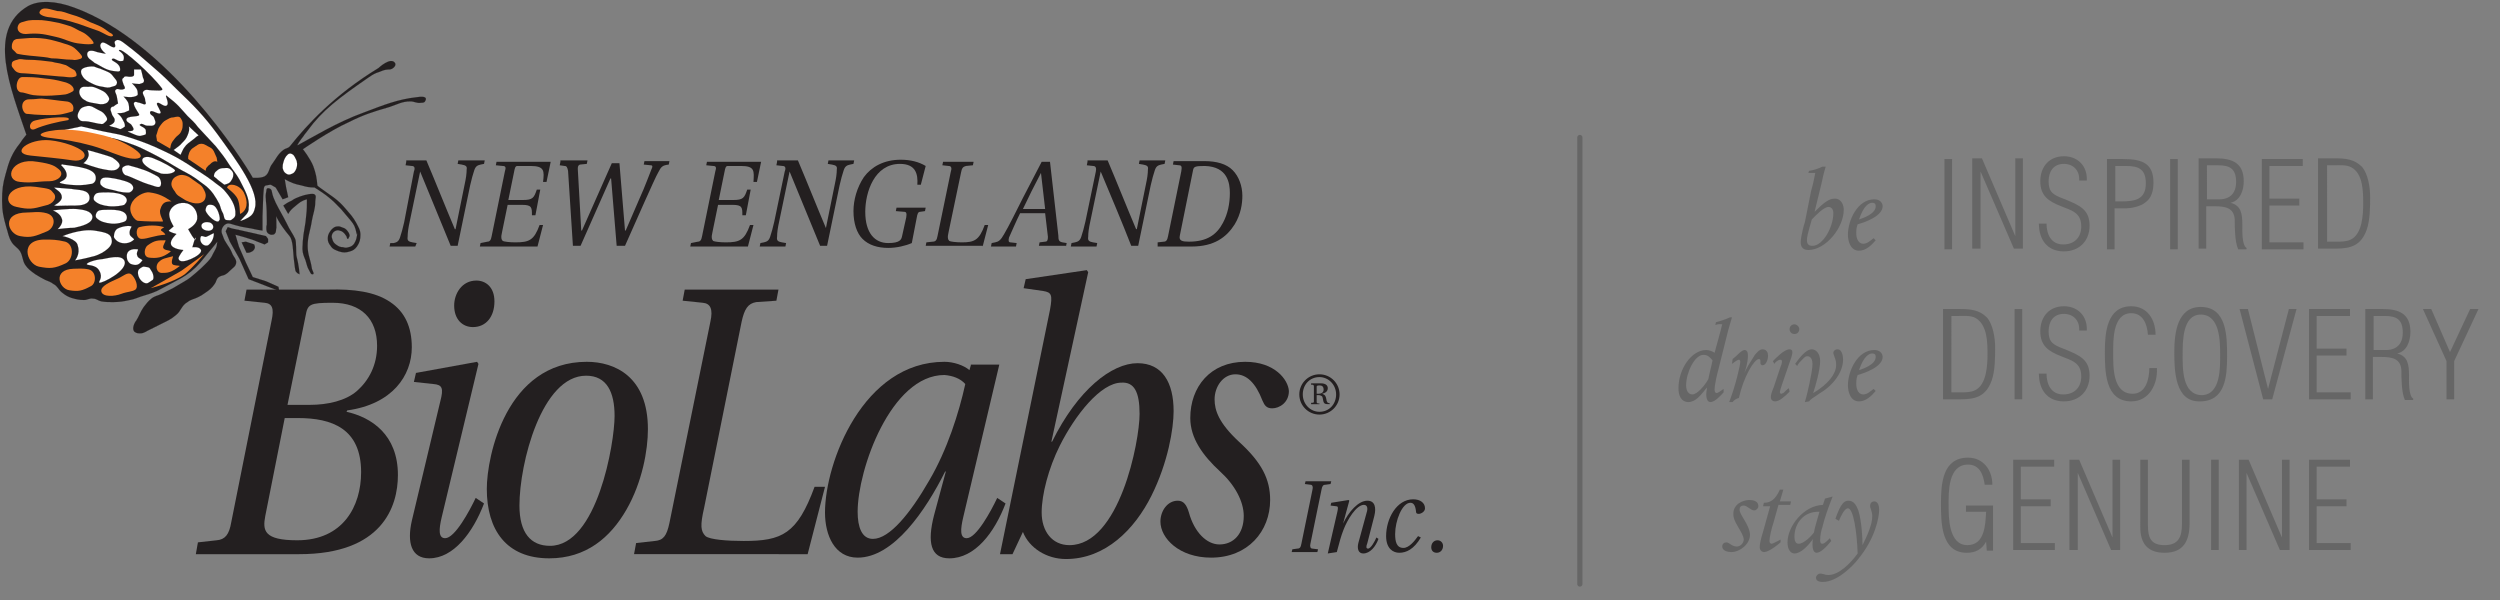 <?xml version="1.0" encoding="utf-8"?>
<!-- Generator: Adobe Illustrator 24.0.1, SVG Export Plug-In . SVG Version: 6.00 Build 0)  -->
<svg version="1.1" id="Layer_1" xmlns="http://www.w3.org/2000/svg" xmlns:xlink="http://www.w3.org/1999/xlink" x="0px" y="0px"
	 viewBox="0 0 360 86.4" style="enable-background:new 0 0 360 86.4;" xml:space="preserve">
<rect x="0" y="0" width="360" height="86.4" fill="#808080" stroke="none"/>
<style type="text/css">
	.st0{fill:#231F20;}
	.st1{fill:none;stroke:#231F20;stroke-width:1.500000e-02;stroke-miterlimit:3.864;}
	.st2{fill:#FFFFFF;}
	.st3{fill:#F4812A;}
	.st4{fill:#666666;}
	.st5{fill:none;stroke:#666666;stroke-width:0.75;stroke-linecap:round;}
</style>
<g>
	<path class="st0" d="M3.8,19.4c-2.3-6.8-5.7-15,0.2-18.5C5.6,0,8,0.1,10.7,1.1C24.1,6,35,23.1,36.4,25.6c0,0,1.1,0.1,1.7-0.2
		c0.7-0.4,0.6-1.2,1.1-1.8c0.6-0.8,0.8-1.4,1.6-2c0.4-0.3,0.7-0.2,1-0.6c2.4-3,6.3-7.3,12.7-11.2c0,0,1.8-1.7,2.4-0.7
		c0.2,0.4-0.4,0.9-0.8,0.9c-0.9,0-1.2,0.3-1.9,0.5c-0.5,0.2-0.9,0.5-1.2,0.7c-4.2,2.9-6.6,4.7-8.7,7.6c-0.7,0.9-0.4,0.5-0.6,0.8
		c-0.4,0.5-1.1,1.5-0.8,1.3c1.9-1,5.6-3.3,9.5-4.7c2.9-1.1,4.9-1.9,7.6-2.2c0.6-0.1,1.7-0.2,1.2,0.6c-0.1,0.2-0.4,0.2-0.6,0.2
		c-0.6,0.1-0.9-0.2-1.5-0.2c-1.2,0-1.8,0.4-3,0.8c-2.4,0.7-3.7,1.1-5.9,2.2c-2.7,1.2-6.6,3.9-6.6,3.9c0-0.1,1.1,1.4,1.5,2.4
		c0.4,1.1,0.5,1.7,0.6,2.8c0,0.1,0.9,0.7,2.3,1.7c0.8,0.6,1.2,1,1.8,1.7c0.6,0.7,1,1.1,1.5,2c0.3,0.6,0.6,1,0.6,1.7
		c0,0.7-0.1,1.1-0.5,1.7c-0.3,0.4-0.6,0.6-1,0.7c-0.6,0.2-1,0.2-1.6,0c-0.5-0.2-0.9-0.3-1.2-0.8c-0.3-0.4-0.4-0.6-0.4-1.1
		c0-0.5,0.2-0.8,0.5-1.2c0.3-0.3,0.5-0.5,1-0.5c0.3,0,0.4,0.1,0.7,0.2c0.4,0.1,0.6,0.4,0.8,0.7c0.1,0.2,0.2,0.4,0.1,0.6
		c-0.1,0.1-0.1,0.3-0.2,0.3c-0.2,0-0.1-0.3-0.3-0.5c-0.2-0.3-0.3-0.4-0.6-0.6c-0.3-0.1-0.5-0.2-0.8-0.1c-0.3,0.1-0.5,0.3-0.6,0.6
		c-0.1,0.3,0,0.5,0.1,0.8c0.1,0.3,0.3,0.5,0.6,0.7c0.3,0.2,0.5,0.3,0.9,0.3c0.3,0.1,0.5,0.1,0.8,0c0.5-0.1,0.8-0.4,1-0.9
		c0.2-0.4,0.3-1.4,0.2-1c0,0.3-0.1-0.4-0.2-0.7c-0.2-0.7-0.5-1-1-1.6c-0.4-0.5-0.7-0.8-1.1-1.3c-1.3-1.4-2.2-2.1-3.8-3.1
		c-0.8,0-1.2-0.1-1.9-0.3c-1-0.2-1.5-0.4-2.4-0.9l0.2,1.2l0.3,1.4l-0.8,0.3L39.7,27L39,26.6c-0.3,0-0.5,0.1-0.7,0.1
		c-0.4,0.1-0.3,0.6-0.4,1.6l-0.1,2.8l0,2.1c-0.9-0.1-1.4-0.3-2.2-0.4c-0.7-0.1-1.1-0.2-1.8-0.4c-0.4-0.1-0.8-0.3-1.1-0.2
		c-0.4,0.1-0.8,0.6-0.8,1.1c0,0.3,0.1,0.4,0.2,0.7c0.3,1,0.9,1.4,1.3,2.4c0.2,0.6,0.7,0.9,0.6,1.5c-0.1,0.5-0.4,0.6-0.8,1
		c-0.3,0.3-0.5,0.5-0.9,0.7c-0.3,0.1-0.5,0.1-0.8,0.3c-0.4,0.3-0.3,0.6-0.6,1c-0.4,0.6-0.8,0.9-1.4,1.3c-0.4,0.3-0.6,0.4-1,0.6
		c-0.6,0.3-1,0.3-1.5,0.7c-0.9,0.5-0.9,1.3-1.7,1.9c-0.7,0.6-1.2,0.8-2,1.2c-0.6,0.3-1,0.5-1.6,0.8C21,47.7,20.8,48,20.2,48
		c-0.3,0-0.5,0-0.8-0.2c-0.5-0.4,0-1.4,0.2-1.6c0.4-0.6,0.6-1.3,1.1-2c0.4-0.5,0.6-0.8,1.1-1.2c0.5-0.4,0.9-0.4,1.5-0.7
		c0.6-0.3,1-0.5,1.6-0.8c0.7-0.4,1-0.6,1.7-1c0.7-0.4,1-0.7,1.6-1.2c0.6-0.5,0.9-0.8,1.4-1.3c0.5-0.5,0.8-0.8,1.1-1.5
		c0.3-0.6,0.5-0.7,0.6-1.7c0,0-0.8,1-1.4,1.7c-0.9,1.1-1.3,1.7-2.4,2.6c-1,0.8-1.7,1.1-2.8,1.7c-0.8,0.4-1.3,0.7-2.1,1.1
		c-0.9,0.4-1.4,0.5-2.3,0.8c-0.6,0.2-1,0.4-1.6,0.5c-0.9,0.2-1.5,0.3-2.4,0.3c-0.7,0-1.1,0-1.7-0.1c-0.5-0.1-0.7-0.4-1.2-0.4
		c-0.5-0.1-0.8,0.2-1.3,0.2c-0.7,0-1.1-0.1-1.8-0.3c-0.6-0.2-0.9-0.4-1.4-0.8c-0.5-0.4-0.6-0.9-1.2-1.2c-0.4-0.3-0.7-0.4-1.2-0.6
		c-0.6-0.3-0.9-0.5-1.4-0.8C4.4,39,4,38.7,3.6,38.1c-0.4-0.7-0.3-1.2-0.7-1.9c-0.4-0.6-0.8-0.7-1.2-1.3c-0.5-0.8-0.5-1.3-0.8-2.2
		c-0.4-1.4-0.6-2.3-0.6-3.8c0-1.5,0.1-2.4,0.5-3.8c0.5-1.9,0.9-3,2.1-4.5C3.2,20.1,3.8,19.4,3.8,19.4"/>
	<path class="st1" d="M3.8,19.4c-2.3-6.8-5.7-15,0.2-18.5C5.6,0,8,0.1,10.7,1.1C24.1,6,35,23.1,36.4,25.6c0,0,1.1,0.1,1.7-0.2
		c0.7-0.4,0.6-1.2,1.1-1.8c0.6-0.8,0.8-1.4,1.6-2c0.4-0.3,0.7-0.2,1-0.6c2.4-3,6.3-7.3,12.7-11.2c0,0,1.8-1.7,2.4-0.7
		c0.2,0.4-0.4,0.9-0.8,0.9c-0.9,0-1.2,0.3-1.9,0.5c-0.5,0.2-0.9,0.5-1.2,0.7c-4.2,2.9-6.6,4.7-8.7,7.6c-0.7,0.9-0.4,0.5-0.6,0.8
		c-0.4,0.5-1.1,1.5-0.8,1.3c1.9-1,5.6-3.3,9.5-4.7c2.9-1.1,4.9-1.9,7.6-2.2c0.6-0.1,1.7-0.2,1.2,0.6c-0.1,0.2-0.4,0.2-0.6,0.2
		c-0.6,0.1-0.9-0.2-1.5-0.2c-1.2,0-1.8,0.4-3,0.8c-2.4,0.7-3.7,1.1-5.9,2.2c-2.7,1.2-6.6,3.9-6.6,3.9c0-0.1,1.1,1.4,1.5,2.4
		c0.4,1.1,0.5,1.7,0.6,2.8c0,0.1,0.9,0.7,2.3,1.7c0.8,0.6,1.2,1,1.8,1.7c0.6,0.7,1,1.1,1.5,2c0.3,0.6,0.6,1,0.6,1.7
		c0,0.7-0.1,1.1-0.5,1.7c-0.3,0.4-0.6,0.6-1,0.7c-0.6,0.2-1,0.2-1.6,0c-0.5-0.2-0.9-0.3-1.2-0.8c-0.3-0.4-0.4-0.6-0.4-1.1
		c0-0.5,0.2-0.8,0.5-1.2c0.3-0.3,0.5-0.5,1-0.5c0.3,0,0.4,0.1,0.7,0.2c0.4,0.1,0.6,0.4,0.8,0.7c0.1,0.2,0.2,0.4,0.1,0.6
		c-0.1,0.1-0.1,0.3-0.2,0.3c-0.2,0-0.1-0.3-0.3-0.5c-0.2-0.3-0.3-0.4-0.6-0.6c-0.3-0.1-0.5-0.2-0.8-0.1c-0.3,0.1-0.5,0.3-0.6,0.6
		c-0.1,0.3,0,0.5,0.1,0.8c0.1,0.3,0.3,0.5,0.6,0.7c0.3,0.2,0.5,0.3,0.9,0.3c0.3,0.1,0.5,0.1,0.8,0c0.5-0.1,0.8-0.4,1-0.9
		c0.2-0.4,0.3-1.4,0.2-1c0,0.3-0.1-0.4-0.2-0.7c-0.2-0.7-0.5-1-1-1.6c-0.4-0.5-0.7-0.8-1.1-1.3c-1.3-1.4-2.2-2.1-3.8-3.1
		c-0.8,0-1.2-0.1-1.9-0.3c-1-0.2-1.5-0.4-2.4-0.9l0.2,1.2l0.3,1.4l-0.8,0.3L39.7,27L39,26.6c-0.3,0-0.5,0.1-0.7,0.1
		c-0.4,0.1-0.3,0.6-0.4,1.6l-0.1,2.8l0,2.1c-0.9-0.1-1.4-0.3-2.2-0.4c-0.7-0.1-1.1-0.2-1.8-0.4c-0.4-0.1-0.8-0.3-1.1-0.2
		c-0.4,0.1-0.8,0.6-0.8,1.1c0,0.3,0.1,0.4,0.2,0.7c0.3,1,0.9,1.4,1.3,2.4c0.2,0.6,0.7,0.9,0.6,1.5c-0.1,0.5-0.4,0.6-0.8,1
		c-0.3,0.3-0.5,0.5-0.9,0.7c-0.3,0.1-0.5,0.1-0.8,0.3c-0.4,0.3-0.3,0.6-0.6,1c-0.4,0.6-0.8,0.9-1.4,1.3c-0.4,0.3-0.6,0.4-1,0.6
		c-0.6,0.3-1,0.3-1.5,0.7c-0.9,0.5-0.9,1.3-1.7,1.9c-0.7,0.6-1.2,0.8-2,1.2c-0.6,0.3-1,0.5-1.6,0.8C21,47.7,20.8,48,20.2,48
		c-0.3,0-0.5,0-0.8-0.2c-0.5-0.4,0-1.4,0.2-1.6c0.4-0.6,0.6-1.3,1.1-2c0.4-0.5,0.6-0.8,1.1-1.2c0.5-0.4,0.9-0.4,1.5-0.7
		c0.6-0.3,1-0.5,1.6-0.8c0.7-0.4,1-0.6,1.7-1c0.7-0.4,1-0.7,1.6-1.2c0.6-0.5,0.9-0.8,1.4-1.3c0.5-0.5,0.8-0.8,1.1-1.5
		c0.3-0.6,0.5-0.7,0.6-1.7c0,0-0.8,1-1.4,1.7c-0.9,1.1-1.3,1.7-2.4,2.6c-1,0.8-1.7,1.1-2.8,1.7c-0.8,0.4-1.3,0.7-2.1,1.1
		c-0.9,0.4-1.4,0.5-2.3,0.8c-0.6,0.2-1,0.4-1.6,0.5c-0.9,0.2-1.5,0.3-2.4,0.3c-0.7,0-1.1,0-1.7-0.1c-0.5-0.1-0.7-0.4-1.2-0.4
		c-0.5-0.1-0.8,0.2-1.3,0.2c-0.7,0-1.1-0.1-1.8-0.3c-0.6-0.2-0.9-0.4-1.4-0.8c-0.5-0.4-0.6-0.9-1.2-1.2c-0.4-0.3-0.7-0.4-1.2-0.6
		c-0.6-0.3-0.9-0.5-1.4-0.8C4.4,39,4,38.7,3.6,38.1c-0.4-0.7-0.3-1.2-0.7-1.9c-0.4-0.6-0.8-0.7-1.2-1.3c-0.5-0.8-0.5-1.3-0.8-2.2
		c-0.4-1.4-0.6-2.3-0.6-3.8c0-1.5,0.1-2.4,0.5-3.8c0.5-1.9,0.9-3,2.1-4.5C3.2,20.1,3.8,19.4,3.8,19.4z"/>
	<path class="st2" d="M42.6,22.9c0.5,0.9-0.1,2-0.5,2.1c-0.4,0.2-0.6,0.2-0.9,0c-0.3-0.2-0.4-0.4-0.5-0.8c0-0.3,0-0.5,0.1-0.8
		c0.1-0.4,0.2-0.6,0.4-0.9c0.2-0.2,0.3-0.4,0.6-0.4C42.3,22.2,42.4,22.5,42.6,22.9"/>
	<path class="st1" d="M42.6,22.9c0.5,0.9-0.1,2-0.5,2.1c-0.4,0.2-0.6,0.2-0.9,0c-0.3-0.2-0.4-0.4-0.5-0.8c0-0.3,0-0.5,0.1-0.8
		c0.1-0.4,0.2-0.6,0.4-0.9c0.2-0.2,0.3-0.4,0.6-0.4C42.3,22.2,42.4,22.5,42.6,22.9z"/>
	<path class="st0" d="M40.8,29.6l0.7,1.2c0.3-0.5,0.5-0.7,1-1.1c0.6-0.5,0.9-0.8,1.7-1c0,0.9,0,1.4-0.1,2.3
		c-0.1,1.5-0.4,2.3-0.5,3.8c0,0.6-0.1,0.9,0,1.5c0.1,0.5,0.2,0.7,0.4,1.2c0.2,0.6,0.2,0.9,0.5,1.4c0.2,0.3,0.2,0.6,0.5,0.6
		c0.4,0-0.1-0.6-0.1-0.9c-0.2-1.3-0.6-1.9-0.6-3.2c0-1.4,0.4-2.2,0.6-3.6c0.2-1.1,0.5-1.7,0.5-2.8c0-0.4,0.2-0.8-0.1-1
		c-0.2-0.2-1.3,0-2.1,0.3c-0.5,0.2-0.8,0.3-1.2,0.6C41.3,29.2,41.1,29.4,40.8,29.6"/>
	<path class="st1" d="M40.8,29.6l0.7,1.2c0.3-0.5,0.5-0.7,1-1.1c0.6-0.5,0.9-0.8,1.7-1c0,0.9,0,1.4-0.1,2.3
		c-0.1,1.5-0.4,2.3-0.5,3.8c0,0.6-0.1,0.9,0,1.5c0.1,0.5,0.2,0.7,0.4,1.2c0.2,0.6,0.2,0.9,0.5,1.4c0.2,0.3,0.2,0.6,0.5,0.6
		c0.4,0-0.1-0.6-0.1-0.9c-0.2-1.3-0.6-1.9-0.6-3.2c0-1.4,0.4-2.2,0.6-3.6c0.2-1.1,0.5-1.7,0.5-2.8c0-0.4,0.2-0.8-0.1-1
		c-0.2-0.2-1.3,0-2.1,0.3c-0.5,0.2-0.8,0.3-1.2,0.6C41.3,29.2,41.1,29.4,40.8,29.6z"/>
	<path class="st0" d="M38.4,32.5c0-0.3-0.1,0.5,0,0.8c0.1,0.3,0.3,0.4,0.6,0.5c0.3,0,0.5,0,0.6-0.2c0.2-0.2,0.1-0.5,0.2-0.8
		c0-0.4,0-2.6-0.1-1.9c0,0.1,0.4,1.2,2,3.1c0.5,0.6,0.5,2.2,0.6,3.2c0.1,0.8,0.2,1.8,0.3,1.9c0.3,0.4,0.5,0.3,0.5,0.4
		c0.1,0.2-0.1-1.5-0.4-2.6c-0.1-0.4,0-2.1-0.2-2.5c-0.3-0.7-0.8-1.3-1.2-2.2c-0.6-1.2-1-1.8-1.6-3c-0.3-0.7-0.4-0.8-0.6-1.8
		c-0.1-0.2-0.3-0.3-0.5-0.3c-0.3,0-0.2,0.4-0.3,0.7c-0.1,0.5,0,0.7,0,1.2C38.5,30.5,38.4,33.8,38.4,32.5"/>
	<path class="st1" d="M38.4,32.5c0-0.3-0.1,0.5,0,0.8c0.1,0.3,0.3,0.4,0.6,0.5c0.3,0,0.5,0,0.6-0.2c0.2-0.2,0.1-0.5,0.2-0.8
		c0-0.4,0-2.6-0.1-1.9c0,0.1,0.4,1.2,2,3.1c0.5,0.6,0.5,2.2,0.6,3.2c0.1,0.8,0.2,1.8,0.3,1.9c0.3,0.4,0.5,0.3,0.5,0.4
		c0.1,0.2-0.1-1.5-0.4-2.6c-0.1-0.4,0-2.1-0.2-2.5c-0.3-0.7-0.8-1.3-1.2-2.2c-0.6-1.2-1-1.8-1.6-3c-0.3-0.7-0.4-0.8-0.6-1.8
		c-0.1-0.2-0.3-0.3-0.5-0.3c-0.3,0-0.2,0.4-0.3,0.7c-0.1,0.5,0,0.7,0,1.2C38.5,30.5,38.4,33.8,38.4,32.5z"/>
</g>
<polygon class="st0" points="38.3,34 38.6,34.4 38.6,34.9 38.1,35.2 36.3,34.5 35,34.1 33.9,33.8 34.4,35.5 35.4,37.8 36.4,39.9 
	38.3,40.5 40.1,41.3 40.2,41.9 35.8,40.2 34.5,37.3 33.1,34.8 32.5,33.3 32.8,32.7 33.4,32.9 34.8,33.2 37,33.7 "/>
<polygon class="st1" points="38.3,34 38.6,34.4 38.6,34.9 38.1,35.2 36.3,34.5 35,34.1 33.9,33.8 34.4,35.5 35.4,37.8 36.4,39.9 
	38.3,40.5 40.1,41.3 40.2,41.9 35.8,40.2 34.5,37.3 33.1,34.8 32.5,33.3 32.8,32.7 33.4,32.9 34.8,33.2 37,33.7 "/>
<g>
	<path class="st0" d="M34.8,34.9l0.7,1.5c0.3,0,0.4,0,0.6-0.1c0.3-0.1,0.5-0.3,0.6-0.6c0-0.2,0-0.3-0.1-0.5l-1.2-0.4L34.8,34.9z"/>
	<path class="st1" d="M34.8,34.9l0.7,1.5c0.3,0,0.4,0,0.6-0.1c0.3-0.1,0.5-0.3,0.6-0.6c0-0.2,0-0.3-0.1-0.5l-1.2-0.4L34.8,34.9z"/>
	<path class="st2" d="M34.6,31.8c-0.1,0.1,1.1-0.3,1.6-0.8c0.3-0.3,0.4-0.6,0.5-1c0.7-2.4-2.5-6.7-5.4-10.7c-2-2.7-3.4-4.1-5.8-6.4
		c-1.3-1.3-2-2-3.4-3.2c-1.6-1.4-2.5-2.2-4.1-3.4c-0.4-0.3-1-0.8-1.4-0.4c-0.3,0.2,0.2,0.7-0.1,0.9c-0.4,0.2-1.5-1-1.9-0.6
		c-0.5,0.5,0.3,1.3,0.6,1.5c0.1,0.1-0.7-0.1-1.2-0.2c-0.3-0.1-0.5-0.2-0.9-0.2c-0.7,0-0.7,0.8-0.2,1.2c1.1,0.8,0.4,0.4,1,0.7
		c1.4,0.8,1.7,1,3.1,1.1c0.2,0,0.3-0.1,0.3-0.2c0.1-1-1.2-1.3-1.2-1.5c0.2-0.5,0.8,0.3,1.3,0.2c0.2,0,0.4,0,0.4-0.2
		c0.3-1-1-1.3-0.6-1.4c0.5-0.2,4.7,3.6,6.1,5.5c0.4,0.5-0.9,0.3-1.5,0.3c-0.4,0-0.8-0.2-1.1,0.1c-0.4,0.3,0.2,0.8,0.2,1.3
		c0,0.2,0.1,0.3,0.1,0.5c-0.1,0.3-0.5,0-0.9-0.1c-0.3,0-0.6-0.3-0.8,0c-0.2,0.3,0.6,1.4,0.7,1.6c0.4,0.6-1.9,0.1-1.8,0.9
		c0.1,0.4,0.6,0.4,0.8,0.8c0.1,0.2,0.3,0.4,0.2,0.6c-0.1,0.3-1.1,0.1-0.7,0.3c1.8,0.8,1.5,0.6,2.4,0.4c0.2-0.1,0.1-0.4,0.1-0.6
		c0-0.5-1.2-0.7-0.8-0.9c0.3-0.2,0.6,0.2,1,0.2c0.4,0,0.9,0.1,1.1-0.2c0.2-0.3,0-0.6-0.1-0.9c-0.1-0.4-0.6-0.4-0.6-0.8
		c0.1-0.6,1.2,0.4,1.5,0.1c0.2-0.2-0.6-1.2-0.5-1.4c0.2-0.4,1,0.6,1.4,0.3c0.5-0.3-0.4-1.7,0-1.4c1.7,1.3,1.9,1.7,3,2.9
		c0.6,0.6,1,0.9,1.5,1.6c1,1.1,1.6,1.7,2.6,2.8c0.8,1,1.2,1.5,1.9,2.6c0.6,0.9,1,1.3,1.5,2.2c0.7,1.4,1.5,2.7,1.3,4
		C35.9,30.7,35.2,31.1,34.6,31.8"/>
	<path class="st1" d="M34.6,31.8c-0.1,0.1,1.1-0.3,1.6-0.8c0.3-0.3,0.4-0.6,0.5-1c0.7-2.4-2.5-6.7-5.4-10.7c-2-2.7-3.4-4.1-5.8-6.4
		c-1.3-1.3-2-2-3.4-3.2c-1.6-1.4-2.5-2.2-4.1-3.4c-0.4-0.3-1-0.8-1.4-0.4c-0.3,0.2,0.2,0.7-0.1,0.9c-0.4,0.2-1.5-1-1.9-0.6
		c-0.5,0.5,0.3,1.3,0.6,1.5c0.1,0.1-0.7-0.1-1.2-0.2c-0.3-0.1-0.5-0.2-0.9-0.2c-0.7,0-0.7,0.8-0.2,1.2c1.1,0.8,0.4,0.4,1,0.7
		c1.4,0.8,1.7,1,3.1,1.1c0.2,0,0.3-0.1,0.3-0.2c0.1-1-1.2-1.3-1.2-1.5c0.2-0.5,0.8,0.3,1.3,0.2c0.2,0,0.4,0,0.4-0.2
		c0.3-1-1-1.3-0.6-1.4c0.5-0.2,4.7,3.6,6.1,5.5c0.4,0.5-0.9,0.3-1.5,0.3c-0.4,0-0.8-0.2-1.1,0.1c-0.4,0.3,0.2,0.8,0.2,1.3
		c0,0.2,0.1,0.3,0.1,0.5c-0.1,0.3-0.5,0-0.9-0.1c-0.3,0-0.6-0.3-0.8,0c-0.2,0.3,0.6,1.4,0.7,1.6c0.4,0.6-1.9,0.1-1.8,0.9
		c0.1,0.4,0.6,0.4,0.8,0.8c0.1,0.2,0.3,0.4,0.2,0.6c-0.1,0.3-1.1,0.1-0.7,0.3c1.8,0.8,1.5,0.6,2.4,0.4c0.2-0.1,0.1-0.4,0.1-0.6
		c0-0.5-1.2-0.7-0.8-0.9c0.3-0.2,0.6,0.2,1,0.2c0.4,0,0.9,0.1,1.1-0.2c0.2-0.3,0-0.6-0.1-0.9c-0.1-0.4-0.6-0.4-0.6-0.8
		c0.1-0.6,1.2,0.4,1.5,0.1c0.2-0.2-0.6-1.2-0.5-1.4c0.2-0.4,1,0.6,1.4,0.3c0.5-0.3-0.4-1.7,0-1.4c1.7,1.3,1.9,1.7,3,2.9
		c0.6,0.6,1,0.9,1.5,1.6c1,1.1,1.6,1.7,2.6,2.8c0.8,1,1.2,1.5,1.9,2.6c0.6,0.9,1,1.3,1.5,2.2c0.7,1.4,1.5,2.7,1.3,4
		C35.9,30.7,35.2,31.1,34.6,31.8z"/>
	<path class="st2" d="M12.7,12.5c-0.4,0-0.8-0.1-1.1,0.2c-0.3,0.4-0.2,0.9,0.1,1.3c0.2,0.3,0.5,0.4,0.8,0.6c0.5,0.2,0.8,0.2,1.3,0.3
		c0.5,0.1,0.9,0.2,1.4,0c0.3-0.1,0.4-0.3,0.5-0.5c0.1-0.3-0.1-0.5-0.3-0.8c-0.3-0.4-0.6-0.5-1-0.7C13.7,12.6,13.4,12.4,12.7,12.5"/>
	<path class="st1" d="M12.7,12.5c-0.4,0-0.8-0.1-1.1,0.2c-0.3,0.4-0.2,0.9,0.1,1.3c0.2,0.3,0.5,0.4,0.8,0.6c0.5,0.2,0.8,0.2,1.3,0.3
		c0.5,0.1,0.9,0.2,1.4,0c0.3-0.1,0.4-0.3,0.5-0.5c0.1-0.3-0.1-0.5-0.3-0.8c-0.3-0.4-0.6-0.5-1-0.7C13.7,12.6,13.4,12.4,12.7,12.5z"
		/>
	<path class="st2" d="M13.6,9.6c-0.3-0.1-1.7,0-1.9,0.5c-0.1,0.3,0,0.6,0.2,0.9c0.3,0.5,0.7,0.7,1.3,1c0.6,0.3,0.9,0.4,1.6,0.5
		c0.5,0.1,0.8,0.2,1.3,0c0.3-0.1,0.6-0.1,0.7-0.4c0.2-0.4-0.2-0.7-0.5-1.1c-0.4-0.6-0.9-0.7-1.6-1C14.3,9.8,14.3,9.9,13.6,9.6"/>
	<path class="st1" d="M13.6,9.6c-0.3-0.1-1.7,0-1.9,0.5c-0.1,0.3,0,0.6,0.2,0.9c0.3,0.5,0.7,0.7,1.3,1c0.6,0.3,0.9,0.4,1.6,0.5
		c0.5,0.1,0.8,0.2,1.3,0c0.3-0.1,0.6-0.1,0.7-0.4c0.2-0.4-0.2-0.7-0.5-1.1c-0.4-0.6-0.9-0.7-1.6-1C14.3,9.8,14.3,9.9,13.6,9.6z"/>
	<path class="st2" d="M12.4,15.3c-0.4,0.1-0.7,0.2-0.9,0.5c-0.3,0.5-0.5,1-0.1,1.4c0.3,0.4,0.8,0.2,1.3,0.3c1.1,0.2,2,0.5,2.2,0.3
		c0.2-0.2,0.4-0.3,0.5-0.5c0.1-0.3-0.1-0.5-0.3-0.8c-0.3-0.4-0.6-0.5-1-0.7C13.5,15.5,13.1,15.1,12.4,15.3"/>
	<path class="st1" d="M12.4,15.3c-0.4,0.1-0.7,0.2-0.9,0.5c-0.3,0.5-0.5,1-0.1,1.4c0.3,0.4,0.8,0.2,1.3,0.3c1.1,0.2,2,0.5,2.2,0.3
		c0.2-0.2,0.4-0.3,0.5-0.5c0.1-0.3-0.1-0.5-0.3-0.8c-0.3-0.4-0.6-0.5-1-0.7C13.5,15.5,13.1,15.1,12.4,15.3z"/>
	<path class="st2" d="M19.3,10l1,0c0,0,0.2,0.7,0.3,1.2c0.1,0.2,0.2,0.4,0.1,0.6c-0.1,0.2-0.4,0.2-0.6,0.3C19.7,12.1,19,12,19,12
		s0.7,0.6,0.8,1.1c0,0.2,0.1,0.5,0,0.6c-0.6,0.5-2,0.2-2,0.2s0.6,0.6,0.7,1c0.1,0.4,0.1,0.6,0.1,1c-0.3,0.1-0.4,0.2-0.7,0.3
		c-0.4,0.1-0.6,0.1-1,0.1c0.3,0.3,0.5,0.4,0.7,0.8c0.2,0.4,0.4,0.6,0.4,1.1c-0.2,0.2-0.6,0.4-0.7,0.4c-0.7-0.3-1.2-0.3-1.6-0.5
		c0,0,0.8-0.3,0.8-0.7c0.1-0.4-0.3-0.6-0.4-1c-0.1-0.4-0.3-0.6-0.1-0.9c0.1-0.2,0.3-0.1,0.4-0.2c0.2-0.2,0.6-0.4,0.6-0.4l-0.2-1.1
		c-0.1-0.4-0.4-0.7-0.1-0.9c0.2-0.2,0.5,0,0.7,0c0.2,0,0.3,0,0.5-0.1c0.2-0.1,0-0.4-0.1-0.6c-0.1-0.4-0.4-0.8,0-1
		C17.9,11,18,11,18.2,11c1.1,0.2,1.1-0.2,1.1-0.2L19.3,10z"/>
	<path class="st1" d="M19.3,10l1,0c0,0,0.2,0.7,0.3,1.2c0.1,0.2,0.2,0.4,0.1,0.6c-0.1,0.2-0.4,0.2-0.6,0.3C19.7,12.1,19,12,19,12
		s0.7,0.6,0.8,1.1c0,0.2,0.1,0.5,0,0.6c-0.6,0.5-2,0.2-2,0.2s0.6,0.6,0.7,1c0.1,0.4,0.1,0.6,0.1,1c-0.3,0.1-0.4,0.2-0.7,0.3
		c-0.4,0.1-0.6,0.1-1,0.1c0.3,0.3,0.5,0.4,0.7,0.8c0.2,0.4,0.4,0.6,0.4,1.1c-0.2,0.2-0.6,0.4-0.7,0.4c-0.7-0.3-1.2-0.3-1.6-0.5
		c0,0,0.8-0.3,0.8-0.7c0.1-0.4-0.3-0.6-0.4-1c-0.1-0.4-0.3-0.6-0.1-0.9c0.1-0.2,0.3-0.1,0.4-0.2c0.2-0.2,0.6-0.4,0.6-0.4l-0.2-1.1
		c-0.1-0.4-0.4-0.7-0.1-0.9c0.2-0.2,0.5,0,0.7,0c0.2,0,0.3,0,0.5-0.1c0.2-0.1,0-0.4-0.1-0.6c-0.1-0.4-0.4-0.8,0-1
		C17.9,11,18,11,18.2,11c1.1,0.2,1.1-0.2,1.1-0.2L19.3,10z"/>
	<path class="st2" d="M30.8,25.4c0-0.3,0.1-0.6,0.4-0.8c0.3-0.3,0.6-0.4,1.1-0.4c0.3,0,0.6-0.1,0.9,0.2c0.2,0.2,0.4,0.4,0.4,0.7
		c0,0.4-0.1,0.6-0.3,0.9c-0.2,0.4-0.6,0.5-1,0.6l-0.8-0.6L30.8,25.4z"/>
	<path class="st1" d="M30.8,25.4c0-0.3,0.1-0.6,0.4-0.8c0.3-0.3,0.6-0.4,1.1-0.4c0.3,0,0.6-0.1,0.9,0.2c0.2,0.2,0.4,0.4,0.4,0.7
		c0,0.4-0.1,0.6-0.3,0.9c-0.2,0.4-0.6,0.5-1,0.6l-0.8-0.6L30.8,25.4z"/>
	<path class="st2" d="M25,21.6l1,0.7c0.2-0.4,0.3-0.7,0.5-1c0.4-0.6,0.8-0.8,1.3-1.2c0.3-0.2,0.4-0.4,0.8-0.6l-1.4-1.3
		c0.1,0.5,0,0.8-0.2,1.3c-0.2,0.5-0.4,0.7-0.8,1.1C25.9,21,25.5,21.2,25,21.6"/>
	<path class="st1" d="M25,21.6l1,0.7c0.2-0.4,0.3-0.7,0.5-1c0.4-0.6,0.8-0.8,1.3-1.2c0.3-0.2,0.4-0.4,0.8-0.6l-1.4-1.3
		c0.1,0.5,0,0.8-0.2,1.3c-0.2,0.5-0.4,0.7-0.8,1.1C25.9,21,25.5,21.2,25,21.6z"/>
	<path class="st3" d="M22.6,20.3l1.9,1.1l0.1-0.5c0.1-0.4,0.3-0.6,0.6-1c0.3-0.4,0.7-0.5,0.9-1c0.2-0.4,0.2-0.6,0.2-1.1
		c0-0.3-0.1-0.5-0.3-0.8c-0.2-0.3-0.6-0.2-1-0.1c-0.5,0-0.7,0.2-1.1,0.4c-0.4,0.2-0.6,0.5-0.9,0.9c-0.3,0.4-0.3,0.8-0.5,1.3
		C22.5,19.8,22.6,20,22.6,20.3"/>
	<path class="st3" d="M27.1,22.9l1.2,0.8l1.3,0.9l0.1-0.4c0.2-0.2,0.3-0.4,0.5-0.5c0.2-0.2,0.3-0.3,0.5-0.4c0.2-0.1,0.4-0.1,0.6,0
		l-0.1-0.6l-0.4-0.9c-0.2-0.4-0.4-0.5-0.8-0.7c-0.4-0.2-0.6-0.4-1-0.4c-0.4,0-0.6,0.2-0.9,0.4c-0.3,0.2-0.5,0.3-0.7,0.6
		c-0.2,0.3-0.2,0.5-0.3,0.8C27.1,22.6,27.1,22.7,27.1,22.9"/>
	<path class="st2" d="M9.6,25.2c0-0.7-0.7-1.3-0.8-1.4c0-0.1,0.2-0.2,0.3-0.1c2.1,0.3,4.7,0.5,4.7,1.9c0,0.2,0,0.3-0.1,0.5
		c-0.2,0.3-0.4,0.4-0.7,0.4c-1.7,0.4-4.3,0-4.4-0.2C8.6,26.1,9.6,26,9.6,25.2"/>
	<path class="st1" d="M9.6,25.2c0-0.7-0.7-1.3-0.8-1.4c0-0.1,0.2-0.2,0.3-0.1c2.1,0.3,4.7,0.5,4.7,1.9c0,0.2,0,0.3-0.1,0.5
		c-0.2,0.3-0.4,0.4-0.7,0.4c-1.7,0.4-4.3,0-4.4-0.2C8.6,26.1,9.6,26,9.6,25.2z"/>
	<path class="st2" d="M7.8,27l2.5,0.2c0.9,0.2,2.6,0,2.6,1.3c0,1-1.4,1.1-1.9,1.1c-2.6,0-2.6,0.1-3.2,0c-0.1,0,1.1-0.5,1.1-1.2
		C8.9,27.6,8,27.3,7.8,27"/>
	<path class="st1" d="M7.8,27l2.5,0.2c0.9,0.2,2.6,0,2.6,1.3c0,1-1.4,1.1-1.9,1.1c-2.6,0-2.6,0.1-3.2,0c-0.1,0,1.1-0.5,1.1-1.2
		C8.9,27.6,8,27.3,7.8,27z"/>
	<path class="st2" d="M7.6,30.3c0,0,2.2-0.3,3.5-0.2c1,0.1,2,0.3,2.2,1c0.2,1.1-1.7,1.5-2.6,1.7c-0.9,0-2.4,0.2-2.4,0.2
		s0.9-0.8,0.6-1.5C8.7,30.7,7.6,30.3,7.6,30.3"/>
	<path class="st1" d="M7.6,30.3c0,0,2.2-0.3,3.5-0.2c1,0.1,2,0.3,2.2,1c0.2,1.1-1.7,1.5-2.6,1.7c-0.9,0-2.4,0.2-2.4,0.2
		s0.9-0.8,0.6-1.5C8.7,30.7,7.6,30.3,7.6,30.3z"/>
	<path class="st2" d="M9,34c0,0,2.6-1.1,4.6-0.8c1.9,0.3,2.4,0.5,2.5,1.4c0.2,1.1-1.8,2.2-3,2.4c-1.1,0.3-2.3,0.5-2.3,0.5
		s0.8-0.9,0.4-2.1C11.1,34.4,9,34,9,34"/>
	<path class="st1" d="M9,34c0,0,2.6-1.1,4.6-0.8c1.9,0.3,2.4,0.5,2.5,1.4c0.2,1.1-1.8,2.2-3,2.4c-1.1,0.3-2.3,0.5-2.3,0.5
		s0.8-0.9,0.4-2.1C11.1,34.4,9,34,9,34z"/>
	<path class="st2" d="M12.5,38c0.1-0.2,1.1-0.6,2.3-0.7c0.7-0.1,2.6-0.7,3.1,0.2c0.7,1.4-3.3,3.4-3.6,3.2c-0.2-0.1,0.6-0.7,0-1.7
		C13.8,38,12.4,38.3,12.5,38"/>
	<path class="st1" d="M12.5,38c0.1-0.2,1.1-0.6,2.3-0.7c0.7-0.1,2.6-0.7,3.1,0.2c0.7,1.4-3.3,3.4-3.6,3.2c-0.2-0.1,0.6-0.7,0-1.7
		C13.8,38,12.4,38.3,12.5,38z"/>
	<path class="st2" d="M12.6,21.6c0,0,0.3,0.6,0.1,1c-0.2,0.6-0.7,0.9-0.7,0.9s1.8,0.7,3,0.9c1,0.2,1.8,0.3,2.2-0.4
		c0.2-0.4-0.4-0.9-1-1.3C15.6,22.4,12.6,21.6,12.6,21.6"/>
	<path class="st1" d="M12.6,21.6c0,0,0.3,0.6,0.1,1c-0.2,0.6-0.7,0.9-0.7,0.9s1.8,0.7,3,0.9c1,0.2,1.8,0.3,2.2-0.4
		c0.2-0.4-0.4-0.9-1-1.3C15.6,22.4,12.6,21.6,12.6,21.6z"/>
	<path class="st2" d="M18.5,23.8c1.9,0.5,2.8,0.8,4.2,1.6c0.5,0.3,0.6,1.1,0.4,1.4c-0.2,0.3-0.9,0-1.2-0.1c-1.8-0.5-2.6-1.1-3.9-1.5
		c-0.2-0.1-0.5-0.6-0.4-1C17.8,23.9,18.2,23.8,18.5,23.8"/>
	<path class="st1" d="M18.5,23.8c1.9,0.5,2.8,0.8,4.2,1.6c0.5,0.3,0.6,1.1,0.4,1.4c-0.2,0.3-0.9,0-1.2-0.1c-1.8-0.5-2.6-1.1-3.9-1.5
		c-0.2-0.1-0.5-0.6-0.4-1C17.8,23.9,18.2,23.8,18.5,23.8z"/>
	<path class="st2" d="M19,26.6c-0.3-0.4-1.5-0.7-2.5-0.9c-0.6-0.1-1.2-0.2-1.6-0.1c-0.4,0.1-0.6,0.6-0.4,1c0.5,0.6,1.1,0.6,1.9,0.8
		c0.9,0.3,2,0.4,2.3,0.3C18.9,27.6,19.5,27.2,19,26.6"/>
	<path class="st1" d="M19,26.6c-0.3-0.4-1.5-0.7-2.5-0.9c-0.6-0.1-1.2-0.2-1.6-0.1c-0.4,0.1-0.6,0.6-0.4,1c0.5,0.6,1.1,0.6,1.9,0.8
		c0.9,0.3,2,0.4,2.3,0.3C18.9,27.6,19.5,27.2,19,26.6z"/>
	<path class="st2" d="M18,28.3c-0.4-0.4-1.5-0.6-2.4-0.6c-0.6,0-1.3,0-1.6,0.1c-0.4,0.1-0.7,0.8-0.4,1.1c0.5,0.5,1.2,0.7,2.1,0.8
		c0.9,0.1,2-0.1,2.2-0.2C18.2,29.2,18.5,28.8,18,28.3"/>
	<path class="st1" d="M18,28.3c-0.4-0.4-1.5-0.6-2.4-0.6c-0.6,0-1.3,0-1.6,0.1c-0.4,0.1-0.7,0.8-0.4,1.1c0.5,0.5,1.2,0.7,2.1,0.8
		c0.9,0.1,2-0.1,2.2-0.2C18.2,29.2,18.5,28.8,18,28.3z"/>
	<path class="st2" d="M18,30.7c-0.4-0.4-1.3-0.5-2.1-0.5c-0.6,0-1.3,0-1.6,0.1c-0.4,0.1-0.7,0.8-0.4,1.1c0.5,0.5,1.2,0.7,2.1,0.8
		c0.8,0.1,1.9-0.2,2.1-0.4C18.3,31.6,18.4,31.1,18,30.7"/>
	<path class="st1" d="M18,30.7c-0.4-0.4-1.3-0.5-2.1-0.5c-0.6,0-1.3,0-1.6,0.1c-0.4,0.1-0.7,0.8-0.4,1.1c0.5,0.5,1.2,0.7,2.1,0.8
		c0.8,0.1,1.9-0.2,2.1-0.4C18.3,31.6,18.4,31.1,18,30.7z"/>
	<path class="st2" d="M18.9,32.6c-0.5-0.2-1.7,0.1-2.1,0.4c-0.2,0.2-0.4,0.5-0.4,1.1c0,0.2,0.4,0.6,0.6,0.7c0.7,0.4,1.7,0.3,2.3-0.3
		c0.1-0.1-0.5-0.4-0.6-0.7C18.5,33.1,19.1,32.6,18.9,32.6"/>
	<path class="st1" d="M18.9,32.6c-0.5-0.2-1.7,0.1-2.1,0.4c-0.2,0.2-0.4,0.5-0.4,1.1c0,0.2,0.4,0.6,0.6,0.7c0.7,0.4,1.7,0.3,2.3-0.3
		c0.1-0.1-0.5-0.4-0.6-0.7C18.5,33.1,19.1,32.6,18.9,32.6z"/>
	<path class="st2" d="M19.8,35.9c-0.6-0.1-1.8,0-1.5,1.4c0,0.2,0.3,0.6,0.5,0.7c0.8,0.3,1.2,0.2,1.7-0.5c0.1-0.1-0.6-0.3-0.7-0.6
		C19.5,36.3,20.1,35.9,19.8,35.9"/>
	<path class="st1" d="M19.8,35.9c-0.6-0.1-1.8,0-1.5,1.4c0,0.2,0.3,0.6,0.5,0.7c0.8,0.3,1.2,0.2,1.7-0.5c0.1-0.1-0.6-0.3-0.7-0.6
		C19.5,36.3,20.1,35.9,19.8,35.9z"/>
	<path class="st2" d="M20,38.8c0,0,0.5-0.5,0.8-0.4c0.9,0.1,0.7,0.2,1,0.6c0.3,0.4,0.4,1.1,0.2,1.3l-0.6,0.4c-0.4,0.3-1-0.1-1.3-0.6
		C19.8,39.6,19.8,39,20,38.8"/>
	<path class="st1" d="M20,38.8c0,0,0.5-0.5,0.8-0.4c0.9,0.1,0.7,0.2,1,0.6c0.3,0.4,0.4,1.1,0.2,1.3l-0.6,0.4c-0.4,0.3-1-0.1-1.3-0.6
		C19.8,39.6,19.8,39,20,38.8z"/>
	<path class="st2" d="M27.1,33c0,0,1.2-0.6,1.3-1.5c0.1-1-0.5-1.9-1.4-2.2c-1.1-0.3-2.3,0.2-2.6,1.3c-0.2,0.8,0.6,2,0.6,2l-0.7,0.6
		c0,0.2,1.1,0.5,1.1,0.5s-0.9,0.8-0.8,1.4c0.1,0.8,1.8,0.9,1.8,0.9s-0.7,0.9-0.7,1.2c0.1,0.7,1.1,0.4,1.8,0.1c0.7-0.3,1.9-1,1.3-1.5
		c-0.3-0.3-1.1-0.2-1.1-0.2s0.5-1.8,0.5-1.3C28.2,35.1,27.1,33,27.1,33"/>
	<path class="st1" d="M27.1,33c0,0,1.2-0.6,1.3-1.5c0.1-1-0.5-1.9-1.4-2.2c-1.1-0.3-2.3,0.2-2.6,1.3c-0.2,0.8,0.6,2,0.6,2l-0.7,0.6
		c0,0.2,1.1,0.5,1.1,0.5s-0.9,0.8-0.8,1.4c0.1,0.8,1.8,0.9,1.8,0.9s-0.7,0.9-0.7,1.2c0.1,0.7,1.1,0.4,1.8,0.1c0.7-0.3,1.9-1,1.3-1.5
		c-0.3-0.3-1.1-0.2-1.1-0.2s0.5-1.8,0.5-1.3C28.2,35.1,27.1,33,27.1,33z"/>
	<path class="st2" d="M31.6,31.7c0.2-0.1-0.2-2.1-1.1-2.2c-0.6-0.1-0.8,0.1-0.9,0.7c-0.1,0.4,1.2,1.8,1.8,1.7
		C31.5,31.9,31.5,31.8,31.6,31.7"/>
	<path class="st1" d="M31.6,31.7c0.2-0.1-0.2-2.1-1.1-2.2c-0.6-0.1-0.8,0.1-0.9,0.7c-0.1,0.4,1.2,1.8,1.8,1.7
		C31.5,31.9,31.5,31.8,31.6,31.7z"/>
	<path class="st2" d="M30.7,32.8c0.1-0.4-0.3-0.8-0.7-0.8c-0.4-0.1-1,0.1-1,0.5c0,0.4,0.3,0.6,0.7,0.7
		C30.1,33.3,30.6,33.2,30.7,32.8"/>
	<path class="st1" d="M30.7,32.8c0.1-0.4-0.3-0.8-0.7-0.8c-0.4-0.1-1,0.1-1,0.5c0,0.4,0.3,0.6,0.7,0.7
		C30.1,33.3,30.6,33.2,30.7,32.8z"/>
	<path class="st2" d="M30.8,33.6c0,0.7-0.3,1.3-0.8,1.7c-0.5,0.3-1.4-0.3-1.1-1.2c0.1-0.3,0.6,0.1,0.8,0C30,34,30.8,33.5,30.8,33.6"
		/>
	<path class="st1" d="M30.8,33.6c0,0.7-0.3,1.3-0.8,1.7c-0.5,0.3-1.4-0.3-1.1-1.2c0.1-0.3,0.6,0.1,0.8,0C30,34,30.8,33.5,30.8,33.6z
		"/>
	<path class="st2" d="M21.3,24.1c-1.6-1.1-0.6-1.9,0.8-1.3c1.3,0.5,2.9,1.4,3.1,1.7c0.1,0.3-0.8,0.7-2,0.5
		C22.8,24.8,22,24.6,21.3,24.1"/>
	<path class="st1" d="M21.3,24.1c-1.6-1.1-0.6-1.9,0.8-1.3c1.3,0.5,2.9,1.4,3.1,1.7c0.1,0.3-0.8,0.7-2,0.5
		C22.8,24.8,22,24.6,21.3,24.1z"/>
	<path class="st3" d="M11.9,21.8c-0.6-0.6-2.7-1.4-4.7-1.6c-3.1-0.3-5.8,1.9-2.8,2.2c1.8,0.2,4.2,0.4,6.1,0.7
		C11.7,23.3,12.7,22.6,11.9,21.8"/>
	<path class="st3" d="M8.5,24.4c-0.6-0.5-1-0.8-3.1-1.1c-3.9-0.7-4.9,2.7-2.5,2.9c1.8,0.2,2.4-0.1,4.2-0.1
		C8.3,26.1,9.4,25.2,8.5,24.4"/>
	<path class="st3" d="M7.7,27.8c-0.5-0.6-0.4-0.6-2.6-0.9c-4.2-0.5-4.9,2.5-2.7,2.9c1.8,0.4,2.3,0.3,4.1-0.2
		C7.7,29.4,8.3,28.4,7.7,27.8"/>
	<path class="st3" d="M6.7,30.7c-1.1-0.3-2-0.1-2.8-0.1c-3.8,0-2.8,3.1-1,3.4c1.6,0.3,2.2,0,3.9-0.7C7.9,32.8,8.2,31.1,6.7,30.7"/>
	<path class="st3" d="M9.4,34.8c-1.2-0.3-2-0.3-2.8-0.3c-3.9-0.1-2.8,3.5-1,3.9c1.6,0.3,2.2,0.3,3.9-0.5
		C10.6,37.3,10.7,35.2,9.4,34.8"/>
	<path class="st3" d="M12.8,38.8c-0.9-0.2-1.6-0.1-2.2-0.1c-3.1,0.1-2.1,2.9-0.6,3.1c1.3,0.2,1.8,0.1,3.1-0.6
		C13.9,40.8,13.9,39.1,12.8,38.8"/>
	<path class="st3" d="M18.9,39.5c-0.5-0.4-1.2,0.3-1.9,0.6c-1.1,0.5-2.6,1.1-2.4,1.9c0.2,0.8,1.9,0.7,2.9,0.3c0.8-0.3,1.6-0.3,2-0.6
		C20,41.3,19.5,40,18.9,39.5"/>
	<path class="st3" d="M24.7,29c-1.1-0.7-1.7-1.1-3.2-1.3c-0.7-0.1-2.2,0.6-2.6,1.7c-0.5,1.1,0.5,2.4,1,2.4c1.2,0.1,2.6,0.1,3.5,0.1
		c0.3,0-0.6-1-0.3-1.8C23.4,29.1,23.9,29,24.7,29"/>
	<path class="st3" d="M23.8,33.8c-1.6,0.1-2.5,0.6-3.4,0.6c-0.9,0-0.9-1.6-0.3-1.7c1.2-0.3,2.5-0.3,3.5,0c0.2,0-0.6,0.3-0.4,0.5
		C23.2,33.2,23.8,33.6,23.8,33.8"/>
	<path class="st3" d="M24.6,36.2c-1.2,1-2.2,1-3.1,0.9c-1-0.1-0.7-1.5-0.2-1.8c1-0.7,1.4-0.7,2.5-0.7c0.2,0-0.4,0.7-0.3,1.1
		C23.7,36.1,24.4,36,24.6,36.2"/>
	<path class="st3" d="M25.9,38.3c-1.3,1-1.8,1-2.6,1c-0.8,0-1-1.1-0.4-1.6c0.5-0.5,0.9-0.5,2-0.8c0.1,0-0.3,0.7-0.1,1.1
		C25,38.3,25.7,38.2,25.9,38.3"/>
	<path class="st3" d="M29.4,36.6c0,0-2,1.5-3.3,2.4c-1.7,1-4.4,2.5-4.4,2.5s3.2-0.8,4.9-2C27.8,38.5,29.4,36.6,29.4,36.6"/>
	<path class="st3" d="M29.6,28.4c0.1-0.5-0.1-0.8-0.3-1.2c-0.3-0.6-0.7-0.7-1.2-1.1c-0.5-0.3-0.7-0.6-1.3-0.8
		c-0.4-0.1-0.7-0.2-1.2,0c-0.5,0.2-0.8,0.5-0.9,1c-0.1,0.5,0.2,0.9,0.5,1.3c0.3,0.6,0.7,0.7,1.3,1.1c0.4,0.3,1.2,0.5,1.2,0.5
		s0.7,0.2,1.2,0C29.2,29.1,29.5,28.9,29.6,28.4"/>
	<path class="st3" d="M9.9,17.1c0-0.5-4.7,0-5.2,0.4c-0.6,0.4-0.5,1.4,0.3,1.1c1.3-0.6,3.5-1.1,4.8-1.3C9.9,17.2,9.9,17.3,9.9,17.1"
		/>
	<path class="st3" d="M5.7,1.7C5.5,2.2,6.8,2.5,7.3,2.5c2,0.3,2.6,0.5,4.2,1c1.1,0.4,1.7,0.6,2.8,1c0.7,0.3,1.5,0.9,1.9,0.7
		c0.2-0.1-0.1-0.4-0.4-0.5c-1.3-1-1.6-1-2.8-1.5c-1-0.5-1.6-0.8-2.7-1.1C9.6,1.9,9.1,1.6,8.3,1.6C7.3,1.4,6.1,0.8,5.7,1.7"/>
	<path class="st3" d="M6,2.9C5,2.9,4.4,2.8,3.5,3.1C3.2,3.2,2.9,3.2,2.7,3.5c-0.4,0.6-0.1,1.4,1,1.4C5.8,4.7,6.6,5,8,5.3
		c1.4,0.3,2.2,0.9,3.7,1c0.7,0.1,1.5,0.1,1.7,0c0.4-0.1-0.8-1.3-1.4-1.6c-0.9-0.4-1.1-0.6-1.8-0.9c-0.6-0.2-1-0.3-1.7-0.5
		C7.5,3.1,7,3,6,2.9"/>
	<path class="st3" d="M2.6,5.6c1.4-0.1,2-0.2,3.2-0.1c1.2,0.1,1.8,0.3,2.9,0.6c0.8,0.3,1.3,0.3,2,0.8c0.5,0.4,1.1,1.1,1.1,1.2
		c0.1,0.4-0.4,0.4-0.7,0.5c-0.6,0.1-0.4,0-0.7,0c-1.2,0-1.8-0.2-3-0.2C6.6,8.2,6,8.2,5.2,8.1C3.9,8,2.5,7.8,2.4,7.7
		C1.9,7.1,1.7,7.2,1.7,6.7c0-0.4,0.1-0.6,0.3-0.9C2.2,5.7,2.3,5.6,2.6,5.6"/>
	<path class="st3" d="M1.7,9.2c-0.1,0.4,0.2,0.6,0.4,0.9c0.5,0.6,1.3,0.4,2,0.5c1,0.1,1.3,0.1,2.2,0.2c0.9,0.1,1.3,0.1,2.2,0.2
		c0.9,0,1.7,0.3,2.4,0c0.3-0.1,0-0.8-0.2-0.9C9.6,9.5,9.7,9.4,9.2,9.3C8.3,9,8.1,9.1,7.5,8.9C6.7,8.8,5.3,8.6,3.8,8.6
		c-0.5,0-0.8-0.2-1.3,0C2.1,8.7,1.7,8.8,1.7,9.2"/>
	<path class="st3" d="M2.4,12.4c0,0.4,0.2,0.8,0.6,0.9c0.5,0,1.1,0.3,1.8,0.4c1.8,0.2,3.8,0,4.6-0.1c0.2,0,1.2-0.4,1.2-0.6
		c0.1-0.4-0.4-0.8-0.6-0.9c-0.6-0.3-0.5-0.2-0.8-0.3c-1.1-0.3-1.7-0.4-2.8-0.5c-1.3-0.2-2.1-0.2-3.2-0.2C2.7,11.1,2.4,11.8,2.4,12.4
		"/>
	<path class="st3" d="M3.2,15.3c0,0.5,0.3,1.1,0.7,1.1c0.4,0-0.2,0,1.1,0.1c1.7,0.1,2.8,0.1,3.6,0c0.2,0,1.8-0.4,1.9-0.5
		c0.1-0.4,0.1-0.5,0-0.8c-0.2-0.4-0.6-0.6-1-0.6c-1.1-0.1-2.2-0.3-3.5-0.4c-0.7,0-0.7,0.1-1.8,0.1C3.6,14.3,3.2,14.7,3.2,15.3"/>
	<path class="st3" d="M32.7,27c0,0.1,1.1,0.8,1.5,1.6c0.4,0.8,0.3,2.3,0.4,2.2c1-0.5,1.2-1.7,0.5-3.1C34.4,26.5,32.9,26.3,32.7,27"
		/>
	<path class="st2" d="M11.5,20.3c1.4-0.4,2.4-0.7,3.9-0.5c1.3,0.1,1.9,0.4,3.1,0.8c1.5,0.5,2.2,0.9,3.6,1.6c1.4,0.7,2.1,1.2,3.5,2
		c1,0.6,1.6,0.8,2.6,1.5c1,0.8,1.7,1.1,2.5,2.2c0.4,0.6,0.6,0.9,0.9,1.5c0.2,0.5,0.2,0.8,0.5,1.3c0.2,0.4,0.1,1,0.6,1
		c0.3,0,0.5,0.1,0.7-0.1c0.3-0.2,0.5-0.4,0.5-0.7c0.1-1.3-0.7-2.5-1.7-3.6c-0.5-0.5-0.9-0.7-1.5-1.2c-1.3-1-2.1-1.4-3.4-2.3
		c-1.4-0.9-2.3-1.4-3.8-2.1c-1.7-0.8-2.7-1.2-4.5-1.8c-2.8-0.9-1.4-0.3-7.3-1.7l-3.3,0.7C9.4,19.8,11.5,20.3,11.5,20.3"/>
	<path class="st1" d="M11.5,20.3c1.4-0.4,2.4-0.7,3.9-0.5c1.3,0.1,1.9,0.4,3.1,0.8c1.5,0.5,2.2,0.9,3.6,1.6c1.4,0.7,2.1,1.2,3.5,2
		c1,0.6,1.6,0.8,2.6,1.5c1,0.8,1.7,1.1,2.5,2.2c0.4,0.6,0.6,0.9,0.9,1.5c0.2,0.5,0.2,0.8,0.5,1.3c0.2,0.4,0.1,1,0.6,1
		c0.3,0,0.5,0.1,0.7-0.1c0.3-0.2,0.5-0.4,0.5-0.7c0.1-1.3-0.7-2.5-1.7-3.6c-0.5-0.5-0.9-0.7-1.5-1.2c-1.3-1-2.1-1.4-3.4-2.3
		c-1.4-0.9-2.3-1.4-3.8-2.1c-1.7-0.8-2.7-1.2-4.5-1.8c-2.8-0.9-1.4-0.3-7.3-1.7l-3.3,0.7C9.4,19.8,11.5,20.3,11.5,20.3z"/>
	<path class="st3" d="M19.9,21.9c-0.6-0.6-2.6-1.8-5-2.4c-1.8-0.4-2.9-0.7-4.8-0.8c-2.8-0.2-6.4,0.8-2.6,1.2
		c1.8,0.2,3.6,0.5,5.8,1.1c2.1,0.6,3.8,1.5,5.4,1.8C19.9,23,20.8,22.7,19.9,21.9"/>
	<path class="st0" d="M28.2,79.8h14.9c11.9,0,14.2-6.8,14.2-11.4c0-5.8-3.8-8.3-7.4-9.1l0.1-0.2c6.5-0.9,9.3-5,9.3-9.1
		c0-2.9-1-5.1-3.1-6.5c-2.2-1.5-5.3-1.9-8.9-1.8H35.5l-0.3,1.6l2.9,0.3c1.1,0.1,1.4,0.8,1,2.6l-5.8,29c-0.3,1.8-0.9,2.5-2.1,2.6
		l-2.7,0.3L28.2,79.8z M42.9,60.2c4.9,0,9.1,1.5,9.1,7.8c0,4.9-2.6,9.8-9.2,9.8c-4.8,0-5-1.4-4.6-3.5L41,60.2H42.9z M41.4,58.3
		L44,45.5c0.3-1.7,0.6-1.9,3.9-1.9c4.1,0,6.4,2.3,6.4,6.2c0,2.8-1.2,5-2.9,6.5c-1.6,1.4-4.2,2-6.8,2H41.4z"/>
	<path class="st0" d="M68.6,40.4c-2.1,0-3.2,1.9-3.2,3.6c0,2,1.2,3.1,2.7,3.1c1.9,0,3.1-1.5,3.1-3.7C71.2,41.3,69.9,40.4,68.6,40.4
		 M59.9,53.7L59.6,55l2.8,0.3c1.3,0.1,1.5,0.6,1,2.5L59.3,75c-0.7,3.1-0.1,5.4,2.5,5.4c3.5,0,6.3-3.7,7.9-7.9l-1.2-0.8
		c-0.9,1.9-3,5.8-4.4,5.8c-1,0-0.9-1.3-0.5-3l5.3-22.1l-0.2-0.3L59.9,53.7z"/>
	<path class="st0" d="M84.5,52.1c-11.6,0-14.4,13.6-14.4,18.3c0,5.9,2.8,10,9,10c5.3,0,8.8-3,11.1-7c2.3-4,3.1-8.6,3.1-11.6
		C93.3,54.2,88.5,52.1,84.5,52.1 M84.4,54.1c3,0,4.1,2.4,4.1,5.8c0,3.9-2.5,18.7-9.3,18.7c-2.8,0-4.4-1.9-4.4-5.8
		C74.8,66.7,78,54.1,84.4,54.1"/>
	<path class="st0" d="M116.3,79.8l2.5-9.7h-1.5c-2.5,6.8-4.7,7.8-10.2,7.8c-2.4,0-4.9-0.2-5.5-0.7c-0.7-0.7-0.8-1.5-0.2-4.1
		l5.4-26.8c0.4-1.8,0.9-2.6,2.1-2.8l2.9-0.2l0.3-1.6H98.6l-0.3,1.6l2.9,0.3c1.1,0.1,1.5,0.9,1.1,2.7l-5.9,29
		c-0.4,1.9-0.9,2.5-2.1,2.6l-2.7,0.3l-0.3,1.6H116.3z"/>
	<path class="st0" d="M139.8,52.6l-0.2,0.7c-0.8-0.7-2.3-1.2-3.6-1.2c-11.7,0-17.2,14.5-17.2,21.7c0,3.3,1.4,6.5,4.7,6.5
		c5.2,0,9.8-6.8,12.6-12.4h0.1l-1.7,6.3c-1,3.9-0.5,6.2,2.2,6.2c3.7,0,6.5-3.7,8.1-7.9l-1.2-0.8c-0.9,1.9-3,5.8-4.4,5.8
		c-1,0-0.9-1.3-0.5-3l5.2-22H139.8z M139,55.3c-0.9,4.1-2.6,9.5-5.2,13.9c-2.7,4.7-5.7,8.4-8.1,8.4c-1.6,0-2.2-1.7-2.2-3.9
		c0-6.1,4.8-19.7,12.5-19.7C137.2,54.1,138.3,54.5,139,55.3"/>
	<path class="st0" d="M156.7,39.2l-0.2-0.3l-8.8,1.3l-0.3,1.3l2.8,0.4c1.2,0.2,1.4,0.5,1,2.7L144,79.8h1.8l1.5-3.2
		c0.9,2.3,3.4,3.9,6.2,3.9c5.7,0,9.9-4.3,12.3-9.1c2.4-4.8,3.2-9.7,3.2-12.2c0-4.1-1.6-6.9-5.2-6.9c-3.7,0-8.6,3.8-12.3,11.3h-0.1
		L156.7,39.2z M164.1,59.6c0,4-2.9,18.9-10.1,18.9c-2.5,0-4-2-4-4.7c0-2.6,1-6.4,2.6-9.6c2.2-4.4,5.9-9.1,8.9-9.1
		C163.3,55,164.1,56.4,164.1,59.6"/>
	<path class="st0" d="M179.3,52.1c-5,0-7.9,3.6-7.9,8.1c0,2.9,1.8,5.4,4.3,7.7c2.1,1.9,3.4,4.3,3.4,6.4c0,2.6-1.5,4.1-3.5,4.1
		c-1.8,0-3.6-1.7-4.4-4.6c-0.3-1-0.7-1.7-1.6-1.7c-1.5,0-2.5,1.5-2.5,3c0,2.4,2.7,5.2,7.3,5.2c5.3,0,8.5-3.8,8.5-8.3
		c0-3-1.2-5.4-4.5-8.4c-2.9-2.7-3.5-4.5-3.5-6.1c0-1.8,1.2-3.6,3-3.6c1.6,0,2.9,1.2,3.9,3.8c0.3,0.7,0.6,1.1,1.4,1.1
		c1,0,2.4-0.8,2.4-2.5C185.5,54.7,183.6,52.1,179.3,52.1"/>
	<path class="st0" d="M190,54.3c1.3,0,2.4,1.1,2.4,2.5c0,1.4-1,2.5-2.4,2.5c-1.3,0-2.4-1.1-2.4-2.5C187.6,55.4,188.6,54.3,190,54.3
		 M190,59.7c1.6,0,2.9-1.3,2.9-2.9c0-1.6-1.3-2.9-2.9-2.9c-1.6,0-2.9,1.3-2.9,2.9C187.1,58.4,188.4,59.7,190,59.7 M189.6,55.7
		c0-0.1,0-0.2,0.4-0.2c0.3,0,0.6,0.1,0.6,0.6c0,0.4-0.3,0.6-0.7,0.6h-0.3V55.7z M190,58.3v-0.2l-0.2,0c-0.1,0-0.2-0.1-0.2-0.2v-1
		h0.3c0.2,0,0.4,0.1,0.5,0.2c0.1,0.2,0.1,0.5,0.2,0.8c0.1,0.2,0.2,0.3,0.6,0.3h0.3v-0.1c-0.1,0-0.2-0.1-0.3-0.1
		c-0.1-0.1-0.2-0.3-0.2-0.5c-0.1-0.4-0.1-0.6-0.6-0.8v0c0.4-0.1,0.8-0.3,0.8-0.8c0-0.4-0.3-0.7-1-0.7h-1.4v0.2l0.2,0
		c0.1,0,0.2,0.1,0.2,0.2v2.2c0,0.1,0,0.2-0.2,0.2l-0.2,0v0.2H190z"/>
	<path class="st0" d="M58.5,23.3l-0.1,0.5l0.9,0.1c0.4,0,0.5,0.3,0.3,0.8L58.2,32c-0.2,0.9-0.4,1.6-0.6,2.2
		c-0.2,0.6-0.5,0.7-0.9,0.8L56.2,35l-0.1,0.5h3.7L60,35l-0.6-0.1c-0.5-0.1-0.8-0.2-0.7-0.8c0-0.6,0.1-1.3,0.3-2.2l1.5-7.2h0
		c1.5,3.6,2.9,7.1,4.4,10.7h1l1.8-8.7c0.2-0.9,0.4-1.6,0.6-2.2c0.2-0.6,0.5-0.7,0.9-0.8l0.5-0.1l0.1-0.5H66l-0.1,0.5l0.6,0.1
		c0.5,0.1,0.8,0.2,0.7,0.7c0,0.6-0.1,1.3-0.3,2.2l-1.3,6.4h-0.1c-1.4-3.3-2.7-6.6-4.1-9.9H58.5z"/>
	<path class="st0" d="M71.5,23.3l-0.1,0.5l1,0.1c0.4,0,0.5,0.2,0.3,0.8L70.8,34c-0.1,0.6-0.3,0.8-0.6,0.8L69.2,35l-0.1,0.5h8.3
		l0.8-3.1h-0.5c-0.8,2.2-1.5,2.5-3.5,2.5c-0.8,0-1.6-0.1-1.8-0.2c-0.2-0.2-0.3-0.5-0.1-1.3l0.8-3.9h2.1c1.4,0,1.4,0.4,1.4,1.5h0.5
		l0.7-3.7h-0.5c-0.4,1.2-0.6,1.5-2,1.5h-2.1l0.9-4.4c0.1-0.4,0.2-0.5,0.4-0.5h1.9c2,0,2,0.7,1.8,2.3h0.5l0.6-2.9H71.5z"/>
	<path class="st0" d="M80.7,23.3l-0.1,0.5l0.7,0.1c0.3,0,0.4,0.2,0.5,0.7l0.7,10.8h1.1l4.3-9.7H88l0.8,9.7H90l2.8-6.3
		c0.9-2,1.7-3.8,2-4.3c0.4-0.8,0.6-1,1.5-1.1l0.1-0.5h-3.6l-0.1,0.5l1,0.1c0.3,0,0.3,0.2,0.1,0.6c-0.3,0.7-0.8,2.2-1.8,4.4l-1.9,4.4
		h-0.1l-0.8-9.7h-1.1l-4.3,9.7h-0.1l-0.5-8.9c0-0.4,0.1-0.5,0.3-0.6l1-0.1l0.1-0.5H80.7z"/>
	<path class="st0" d="M101.8,23.3l-0.1,0.5l1,0.1c0.4,0,0.5,0.2,0.3,0.8l-1.9,9.3c-0.1,0.6-0.3,0.8-0.6,0.8L99.5,35l-0.1,0.5h8.3
		l0.8-3.1H108c-0.8,2.2-1.5,2.5-3.5,2.5c-0.8,0-1.6-0.1-1.8-0.2c-0.2-0.2-0.3-0.5-0.1-1.3l0.8-3.9h2.1c1.4,0,1.4,0.4,1.4,1.5h0.5
		l0.7-3.7h-0.5c-0.4,1.2-0.6,1.5-2,1.5h-2.1l0.9-4.4c0.1-0.4,0.2-0.5,0.4-0.5h1.9c2,0,1.9,0.7,1.8,2.3h0.5l0.6-2.9H101.8z"/>
	<path class="st0" d="M111.9,23.3l-0.1,0.5l0.9,0.1c0.4,0,0.5,0.3,0.3,0.8l-1.5,7.2c-0.2,0.9-0.4,1.6-0.6,2.2
		c-0.2,0.6-0.5,0.7-0.9,0.8l-0.5,0.1l-0.1,0.5h3.7l0.1-0.5l-0.6-0.1c-0.5-0.1-0.8-0.2-0.7-0.8c0-0.6,0.1-1.3,0.3-2.2l1.5-7.2h0
		c1.5,3.6,2.9,7.1,4.4,10.7h1l1.8-8.7c0.2-0.9,0.4-1.6,0.6-2.2c0.2-0.6,0.5-0.7,0.9-0.8l0.5-0.1l0.1-0.5h-3.7l-0.1,0.5l0.6,0.1
		c0.5,0.1,0.8,0.2,0.7,0.7c0,0.6-0.1,1.3-0.3,2.2l-1.3,6.4H119c-1.4-3.3-2.7-6.6-4.1-9.9H111.9z"/>
	<path class="st0" d="M133.3,23.9c-1-0.6-2.2-0.9-3.6-0.9c-2.4,0-4.2,1-5.3,2.5c-1,1.5-1.5,3.3-1.5,4.9c0,1.8,0.5,3.2,1.3,4
		c0.9,0.9,2.2,1.3,3.7,1.3c1.2,0,2.5-0.3,3.4-0.7l0.7-3.6c0.1-0.6,0.2-0.9,0.5-0.9l0.7-0.1l0.1-0.5h-4.2l-0.1,0.5l1.2,0.1
		c0.3,0,0.4,0.2,0.3,0.8l-0.6,2.7c-0.1,0.5-0.3,1-2,1c-1.9,0-3.3-1.4-3.3-4.5c0-2.8,1.3-6.9,5-6.9c2.3,0,2.6,1.5,2.5,3h0.5
		L133.3,23.9z"/>
	<path class="st0" d="M141.5,35.5l0.8-3.1h-0.5c-0.8,2.2-1.5,2.5-3.3,2.5c-0.8,0-1.6-0.1-1.8-0.2c-0.2-0.2-0.3-0.5-0.1-1.3l1.8-8.6
		c0.1-0.6,0.3-0.8,0.7-0.9l1-0.1l0.1-0.5h-4.4l-0.1,0.5l0.9,0.1c0.4,0,0.5,0.3,0.3,0.9L135,34c-0.1,0.6-0.3,0.8-0.7,0.8l-0.9,0.1
		l-0.1,0.5H141.5z"/>
	<path class="st0" d="M150.5,30.1h-3.2c0.8-1.7,1.7-3.5,2.6-5.2h0L150.5,30.1z M153.5,35.5l0.1-0.5l-0.6-0.1c-0.5-0.1-0.6-0.3-0.6-1
		l-1.2-10.6H150l-2.7,5.2c-0.8,1.6-2.1,4.2-2.7,5.2c-0.5,0.9-0.8,1.1-1.3,1.2l-0.5,0.1l-0.1,0.5h3.6l0.1-0.5l-0.9-0.1
		c-0.3,0-0.3-0.3-0.2-0.7c0.5-1.1,1-2.3,1.6-3.5h3.6l0.4,3.4c0,0.5-0.1,0.7-0.4,0.7l-0.8,0.1l-0.1,0.5H153.5z"/>
	<path class="st0" d="M156.6,23.3l-0.1,0.5l0.9,0.1c0.4,0,0.5,0.3,0.4,0.8l-1.5,7.2c-0.2,0.9-0.4,1.6-0.6,2.2
		c-0.2,0.6-0.5,0.7-0.9,0.8l-0.5,0.1l-0.1,0.5h3.7L158,35l-0.6-0.1c-0.5-0.1-0.8-0.2-0.7-0.8c0-0.6,0.1-1.3,0.3-2.2l1.5-7.2h0
		c1.5,3.6,3,7.1,4.4,10.7h1l1.8-8.7c0.2-0.9,0.4-1.6,0.6-2.2c0.2-0.6,0.5-0.7,0.9-0.8l0.5-0.1l0.1-0.5h-3.7l-0.1,0.5l0.6,0.1
		c0.5,0.1,0.8,0.2,0.7,0.7c0,0.6-0.1,1.3-0.3,2.2l-1.3,6.4h-0.1c-1.4-3.3-2.7-6.6-4.1-9.9H156.6z"/>
	<path class="st0" d="M166.7,35.5h4.9c3.2,0,5-1.3,6.2-3.2c0.9-1.5,1.1-3,1.1-4.1c0-1.4-0.5-2.8-1.4-3.7c-0.9-0.9-2.3-1.3-4.1-1.3
		H169l-0.1,0.5l0.9,0.1c0.4,0,0.4,0.3,0.3,0.9l-1.9,9.3c-0.1,0.6-0.3,0.8-0.6,0.8l-0.9,0.1L166.7,35.5z M173.5,23.9
		c3.3,0.1,3.6,2.5,3.6,3.9c0,1.5-0.3,3-1,4.3c-0.9,1.7-2.3,2.7-4.9,2.7c-0.9,0-1.5-0.1-1.3-0.9l1.9-9.4
		C171.9,24,172.1,23.9,173.5,23.9"/>
	<path class="st0" d="M189.7,79.5l0.1-0.4L189,79c-0.3,0-0.4-0.3-0.3-0.7l1.6-7.8c0.1-0.5,0.2-0.7,0.6-0.7l0.7-0.1l0.1-0.4H188
		l-0.1,0.4l0.8,0.1c0.3,0,0.4,0.3,0.3,0.7l-1.6,7.8c-0.1,0.5-0.2,0.7-0.6,0.7l-0.7,0.1l-0.1,0.4H189.7z"/>
	<path class="st0" d="M192.5,79.5c0.4-1.5,0.6-2.3,1-3.3c0.5-1.3,1.8-3.5,2.9-3.5c0.5,0,0.6,0.5,0.4,1.1l-1.2,4.4
		c-0.2,0.8,0,1.5,0.7,1.5c1,0,1.8-1,2.2-2.1l-0.3-0.2c-0.2,0.5-0.8,1.6-1.2,1.6c-0.3,0-0.3-0.3-0.1-0.8l1-3.9c0.3-1.2,0.1-2.2-1-2.2
		c-1.3,0-2.7,1.6-3.5,3.3h0l0.9-3.3l-0.1-0.1l-2.5,0.4l-0.1,0.4l0.8,0.1c0.3,0,0.3,0.2,0.2,0.7l-1.4,6.1L192.5,79.5z"/>
	<path class="st0" d="M204.2,77.2c-0.5,0.7-1.3,1.7-2.1,1.7c-1,0-1.2-0.9-1.2-2c0-1.9,1-4.5,2.2-4.5c0.4,0,0.7,0.3,0.8,1.2
		c0,0.3,0.1,0.4,0.4,0.4c0.3,0,0.9-0.3,0.9-0.8c0-0.8-0.7-1.3-1.7-1.3c-2.4,0-3.9,2.8-3.9,5.3c0,1.8,1,2.4,1.9,2.4
		c1,0,2.1-0.5,3.1-2.2L204.2,77.2z"/>
	<path class="st0" d="M206.9,79.6c0.5,0,0.9-0.4,0.9-1c0-0.4-0.3-0.8-0.8-0.8c-0.5,0-0.9,0.4-0.9,1
		C206.1,79.3,206.4,79.6,206.9,79.6"/>
</g>
<g>
	<path class="st4" d="M260.8,27.5c0.3-1,0.5-2.1,0.6-2.6c-0.1,0-0.2,0-0.3,0c-0.2,0-0.5,0-0.7,0l0.1-0.3c0.7-0.1,1.3-0.3,1.9-0.6
		h0.5c-0.2,0.6-0.6,2.3-0.6,2.4l-1,4.1c1.4-1.4,2.1-1.9,2.9-1.9c1,0,1.3,1,1.3,1.6c0,2.6-2.6,5.8-5.1,5.8c-0.5,0-1.1-0.2-1.1-1.1
		c0-0.8,0.5-2.7,0.6-2.9L260.8,27.5z M260.2,34.6c0,0.6,0.3,0.8,0.8,0.8c1.5,0,3-2.7,3-4.7c0-0.7-0.4-0.9-0.7-0.9
		c-0.7,0-1.9,1.3-2.4,1.8C260.3,33.7,260.2,34.1,260.2,34.6z"/>
	<path class="st4" d="M270.1,34.6c-0.6,0.7-1.4,1.5-2.4,1.5c-1.3,0-1.6-1.5-1.6-2.3c0-2.1,1.4-5.1,3.8-5.1c0.8,0,1.2,0.5,1.2,1
		c0,1.4-2.5,2.3-3.6,2.6c-0.1,0.3-0.2,0.6-0.2,1.2c0,1.6,0.9,1.6,1,1.6c0.6,0,1.1-0.5,1.5-0.8L270.1,34.6z M270.1,29.7
		c0-0.4-0.2-0.5-0.5-0.5c-0.4,0-1.2,0.3-1.9,2.4C268.3,31.4,270.1,30.8,270.1,29.7z"/>
</g>
<g>
	<path class="st4" d="M280,35.9v-13h1.1v13H280z"/>
	<path class="st4" d="M290.2,34L290.2,34l0-11.2h1.1v13H290l-4.8-11.1h0v11.1H284v-13h1.4L290.2,34z"/>
	<path class="st4" d="M297.6,28.8c1.9,0.8,3.3,1.4,3.3,3.7c0,2.2-1.5,3.7-3.7,3.7c-2.4,0-3.6-1.7-3.6-4h1.1c0,1.6,0.7,3,2.4,3
		c1.6,0,2.6-1,2.6-2.6c0-2-1.4-2.3-2.9-2.9c-1.8-0.7-3-1.5-3-3.6c0-2.1,1.3-3.6,3.4-3.6c2,0,3.4,1.4,3.3,3.5h-1.1
		c0.1-1.4-0.8-2.4-2.2-2.4c-1.5,0-2.2,1.1-2.2,2.5c0,1.3,0.4,1.8,1.6,2.3L297.6,28.8z"/>
	<path class="st4" d="M303.4,35.9v-13h2.3c2.9,0,4.4,0.7,4.4,3.4c0,1.2-0.3,2.2-1.1,2.8c-0.8,0.7-2.3,0.9-2.8,0.9h-1.7v5.9H303.4z
		 M304.5,29h1c2,0,3.5-0.3,3.5-2.6c0-2-1-2.5-2.8-2.5h-1.6V29z"/>
	<path class="st4" d="M312.5,35.9v-13h1.1v13H312.5z"/>
	<path class="st4" d="M317.7,29.7v6.1h-1.1v-13h2.5c2.4,0,4,0.7,4,3.3c0,1.3-0.5,2.8-1.9,3.1v0c1.5,0.4,1.7,1.5,1.7,3.2
		c0,0.6-0.1,2.9,0.6,3.3v0.2h-1.2c-0.5-1.1-0.5-3.3-0.5-4.3c-0.1-1.7-1.4-1.9-2.9-1.9H317.7z M317.7,28.7h2c0.4,0,2.3-0.1,2.3-2.5
		c0-1.9-0.9-2.4-2.6-2.4h-1.6V28.7z"/>
	<path class="st4" d="M325.7,35.9v-13h5.9v1h-4.8v4.7h4.3v1h-4.3v5.3h4.9v1H325.7z"/>
	<path class="st4" d="M333.9,22.8h2.3c1.5,0,2.8,0.1,3.9,1.2c0.9,1,1.2,3,1.2,4.3c0,1.5,0,3.4-0.5,4.8c-0.8,2.2-2.2,2.7-4.4,2.7
		h-2.6V22.8z M335.1,34.8h1.4c0.6,0,1.4,0,2-0.3c1.7-0.8,1.8-3.7,1.8-5.2c0-1.6,0-4.3-1.7-5.2c-0.7-0.4-1.7-0.3-2.5-0.3h-1V34.8z"/>
</g>
<g>
	<path class="st4" d="M247.8,47.5c0.1-0.4,0.1-0.5,0.2-0.8c-0.3,0-0.4-0.1-1,0.1l0.1-0.4c0.4-0.1,1.4-0.4,2-0.7h0.3
		c-0.1,0.4-0.5,1.6-0.8,2.9l-1.2,4.8c-0.1,0.3-0.5,2-0.5,2.7c0,0.3,0.1,0.5,0.3,0.5c0.2,0,0.7-0.4,1-0.6v0.5
		c-0.3,0.3-1.2,1.4-1.9,1.4c-0.5,0-0.6-0.7-0.6-1.1c0-0.4,0.1-0.7,0.1-1c-0.9,1.1-1.6,2.1-2.7,2.1c-0.5,0-1.4-0.3-1.4-2
		c0-2.8,1.9-5.5,4-5.5c0.4,0,0.9,0.2,1.2,0.4L247.8,47.5z M245.3,51.1c-1.3,0-2.5,2.6-2.5,4.4c0,0.7,0.3,1.3,0.9,1.3
		c0.7,0,1.8-1.3,2.3-2.2c0.1-0.6,0.5-2.1,0.6-2.7C246.2,51.4,245.9,51.1,245.3,51.1z"/>
	<path class="st4" d="M249.5,51.7c0.2-0.2,0.3-0.2,1-0.9c0.1-0.1,0.5-0.4,0.7-0.4c0.5,0,0.5,0.6,0.5,0.8c0,0.2,0,1.1-0.5,2.5
		c0.3-0.7,0.8-1.5,1.5-2.6c0.2-0.2,0.6-0.8,1.1-0.8c0.6,0,0.8,0.5,0.8,0.9c0,0.6-0.3,1.4-0.8,1.4c-0.2,0-0.3-0.2-0.3-0.3
		c0-0.1,0-0.3,0-0.3c0-0.2-0.1-0.3-0.2-0.3c-0.7,0-2.2,2.5-2.9,5.6c-0.4,0.1-0.8,0.4-0.9,0.6H249c0.9-2.3,1.6-5.3,1.6-5.8
		c0,0,0-0.3-0.2-0.3c-0.2,0-0.6,0.3-1,0.6L249.5,51.7z"/>
	<path class="st4" d="M255.3,52c0.4-0.4,1.6-1.7,2.4-1.7c0.2,0,0.4,0.1,0.4,0.4c0,0.2,0,0.4-0.4,1.5l-1.1,3.2
		c-0.1,0.3-0.3,0.9-0.3,1.1c0,0.1,0.1,0.2,0.2,0.2c0.1,0,0.2-0.1,0.3-0.1c0.1-0.1,0.7-0.7,0.8-0.7l0.1,0.5c-0.8,0.8-1.5,1.4-2.1,1.4
		c-0.3,0-0.6-0.2-0.6-0.6c0-0.3,0.1-0.7,0.4-1.4l1-3c0.2-0.4,0.2-0.7,0.2-0.8c0-0.1-0.1-0.2-0.2-0.2c-0.4,0-0.8,0.4-0.9,0.6
		L255.3,52z M259.1,47.4c0,0.4-0.3,0.7-0.7,0.7c-0.4,0-0.7-0.3-0.7-0.7s0.3-0.7,0.7-0.7C258.7,46.7,259.1,47,259.1,47.4z"/>
	<path class="st4" d="M258.5,52.4c0.5-0.7,1.5-2.1,2.4-2.1c0.6,0,1.2,0.6,1.2,1.7c0,1.3-0.7,3.7-1,4.6c2.2-1.3,3.3-2.8,3.3-4
		c0-0.5,0-0.6-0.3-1.4c0-0.1-0.1-0.2-0.1-0.4c0-0.2,0.2-0.5,0.6-0.5c0.8,0,0.8,1.4,0.8,1.5c0,1.7-1.3,3.6-3.3,4.8
		c-0.9,0.6-1.4,0.9-1.6,1.2l-0.6,0.1c0.3-0.9,1.1-4.4,1.1-5.5c0-0.5-0.2-1.1-0.7-1.1c-0.2,0-0.3,0-0.6,0.3c-0.5,0.5-0.8,0.8-0.9,1.1
		L258.5,52.4z"/>
	<path class="st4" d="M270.1,56.3c-0.6,0.7-1.4,1.5-2.4,1.5c-1.3,0-1.6-1.5-1.6-2.3c0-2.1,1.4-5.1,3.8-5.1c0.8,0,1.2,0.5,1.2,1
		c0,1.4-2.5,2.3-3.6,2.6c-0.1,0.3-0.2,0.6-0.2,1.2c0,1.6,0.9,1.6,1,1.6c0.6,0,1.1-0.5,1.5-0.8L270.1,56.3z M270.1,51.4
		c0-0.4-0.2-0.5-0.5-0.5c-0.4,0-1.2,0.3-1.9,2.4C268.3,53.1,270.1,52.5,270.1,51.4z"/>
</g>
<g>
	<path class="st4" d="M279.9,44.5h2.3c1.5,0,2.8,0.1,3.9,1.2c0.9,1,1.2,3,1.2,4.3c0,1.5,0,3.4-0.5,4.8c-0.8,2.2-2.2,2.7-4.4,2.7
		h-2.6V44.5z M281,56.5h1.4c0.6,0,1.4,0,2-0.3c1.7-0.8,1.8-3.7,1.8-5.2c0-1.6,0-4.2-1.7-5.2c-0.7-0.4-1.7-0.3-2.5-0.3h-1V56.5z"/>
	<path class="st4" d="M290.1,57.5v-13h1.1v13H290.1z"/>
	<path class="st4" d="M297.6,50.4c1.9,0.8,3.3,1.4,3.3,3.7c0,2.2-1.5,3.7-3.7,3.7c-2.4,0-3.6-1.7-3.6-4h1.1c0,1.6,0.7,3,2.4,3
		c1.6,0,2.6-1,2.6-2.6c0-2-1.4-2.3-2.9-2.9c-1.8-0.7-3-1.5-3-3.6c0-2.1,1.3-3.6,3.4-3.6c2,0,3.4,1.4,3.3,3.5h-1.1
		c0.1-1.4-0.8-2.4-2.2-2.4c-1.5,0-2.2,1.1-2.2,2.5c0,1.3,0.4,1.8,1.6,2.3L297.6,50.4z"/>
	<path class="st4" d="M310.6,53.1c0.1,2.2-1.1,4.7-3.7,4.7c-3.8,0-3.8-4.4-3.8-7.2c0-2.7,0.3-6.5,3.8-6.5c2.3,0,3.5,1.9,3.5,4.1
		h-1.1c-0.1-1.5-0.7-3.1-2.4-3.1c-2.7,0-2.6,4-2.6,5.7c0,2-0.1,5.9,2.8,5.9c1.9,0,2.4-2.1,2.4-3.7H310.6z"/>
	<path class="st4" d="M313.1,50.7c0-2.7,0.4-6.5,3.8-6.5c3.8,0,3.8,4.3,3.8,7.1s-0.2,6.5-3.9,6.5C313.2,57.9,313.1,53.4,313.1,50.7z
		 M319.7,51.1c0-1.9,0-5.8-2.8-5.8c-2.6,0-2.6,3.8-2.6,5.7c0,2-0.1,5.9,2.8,5.9C319.8,56.8,319.7,52.9,319.7,51.1z"/>
	<path class="st4" d="M322.5,44.5h1.2l2.9,11.5h0l3-11.5h1.1l-3.5,13h-1.3L322.5,44.5z"/>
	<path class="st4" d="M332.5,57.5v-13h5.9v1h-4.8v4.7h4.3v1h-4.3v5.3h4.9v1H332.5z"/>
	<path class="st4" d="M341.7,51.4v6.1h-1.1v-13h2.5c2.4,0,4,0.7,4,3.3c0,1.3-0.5,2.8-1.9,3.1v0c1.5,0.4,1.7,1.5,1.7,3.2
		c0,0.6-0.1,2.9,0.6,3.3v0.2h-1.2c-0.5-1.1-0.5-3.3-0.5-4.3c-0.1-1.7-1.4-1.9-2.9-1.9H341.7z M341.7,50.4h2c0.4,0,2.3-0.1,2.3-2.5
		c0-1.9-0.9-2.4-2.6-2.4h-1.6V50.4z"/>
	<path class="st4" d="M355.7,44.5h1.2l-3.5,7.5v5.5h-1.1V52l-3.4-7.5h1.2l2.7,6.2L355.7,44.5z"/>
</g>
<g>
	<path class="st4" d="M253.2,72.9c0,0.3-0.3,0.6-0.6,0.6c-0.5,0-1-0.7-1.5-0.7c-0.5,0-0.6,0.3-0.6,0.6c0,0.4,0.4,1,0.7,1.5
		c0.3,0.5,0.8,1.4,0.8,2.1c0,1.4-1.5,2.5-2.7,2.5c-0.5,0-1.3-0.2-1.3-0.8c0-0.4,0.3-0.6,0.6-0.6c0.4,0,0.8,0.6,1.5,0.6
		c0.6,0,1-0.6,1-1c0-0.5-0.5-1.3-0.8-1.8c-0.6-1-0.7-1.4-0.7-1.9c0-1.5,1.5-2,2.3-2C253.1,72,253.2,72.6,253.2,72.9z"/>
	<path class="st4" d="M253.9,72.8l0.1-0.4c0.8,0,1.6-0.3,2.3-1.9h0.5l-0.5,1.7h1.6l-0.1,0.5h-1.7l-0.7,2.5c-0.3,0.9-0.6,2.2-0.6,2.7
		c0,0.3,0.2,0.4,0.3,0.4c0.2,0,0.7-0.3,1.3-0.6v0.4c-1.4,1.2-2.1,1.4-2.4,1.4c-0.2,0-0.6-0.2-0.6-0.7c0-0.4,0.1-1,0.5-2.3l1-3.6
		H253.9z"/>
	<path class="st4" d="M263.9,71.5c-0.6,1.5-1.2,3.2-1.5,4.5c-0.1,0.2-0.3,1.1-0.3,1.8c0,0.1,0,0.5,0.3,0.5c0.3,0,0.6-0.3,1.1-0.8
		l0.2,0.4c-0.8,1-1.6,1.7-2.1,1.7c-0.6,0-0.6-1-0.6-1.2c0-0.3,0-0.6,0.1-0.8c-0.7,0.9-1.7,2.1-2.7,2.1c-0.5,0-1-0.5-1-1.6
		c0-2.3,2.3-5.3,5.1-5.4c0.1-0.3,0.2-0.6,0.3-0.9L263.9,71.5z M258.4,77.3c0,1,0.5,1,0.6,1c0.8,0,1.9-1.2,2.2-1.6
		c0.1-0.7,0.7-2.6,0.8-3C259.8,73.6,258.4,75.3,258.4,77.3z"/>
	<path class="st4" d="M264.3,74.7c0.8-2.3,1.3-2.6,1.9-2.6c0.7,0,1.1,0.6,1.4,1.4c0.5,1.6,0.6,4.1,0.6,5c0.7-1.4,1.4-3,1.4-4.1
		c0-0.4,0-0.5-0.3-1.4c0-0.1,0-0.2,0-0.2c0-0.4,0.3-0.6,0.6-0.6c0.5,0,0.7,0.6,0.7,1.2c0,1-0.5,4.1-3.1,7.2c-0.6,0.8-2.9,3.2-5,3.2
		c-0.2,0-1,0-1-0.6c0-0.3,0.3-0.6,0.6-0.6c0.1,0,0.2,0,0.6,0.1c0.2,0.1,0.5,0.1,0.6,0.1c1.5,0,3.2-1.7,4.2-3.1
		c-0.1-3-0.6-6.5-1.4-6.5c-0.5,0-1,1.1-1.3,1.8L264.3,74.7z"/>
</g>
<g>
	<path class="st4" d="M283.1,73.8v-1h3.9v6.5h-0.9l-0.1-1.3h0c-0.6,1.1-1.5,1.6-2.8,1.6c-3.7,0-3.7-4.4-3.7-7.1
		c0-2.8,0.2-6.6,3.9-6.6c2.2,0,3.5,1.8,3.5,3.9h-1.1c-0.2-1.4-0.7-2.9-2.4-2.9c-2.9,0-2.8,4-2.8,5.8s0,5.8,2.7,5.8
		c2.5,0,2.6-2.9,2.7-4.8H283.1z"/>
	<path class="st4" d="M289.9,79.2v-13h5.9v1H291v4.7h4.3v1H291v5.3h4.9v1H289.9z"/>
	<path class="st4" d="M304.2,77.4L304.2,77.4l0-11.2h1.1v13H304l-4.8-11.1h0v11.1H298v-13h1.4L304.2,77.4z"/>
	<path class="st4" d="M308.2,66.2h1.1v9.4c0,1.8,0.4,2.9,2.4,2.9c2,0,2.5-1.2,2.5-3v-9.3h1.1v9.1c0,2.5-0.8,4.3-3.6,4.3
		c-2.5,0-3.5-1.4-3.5-3.7V66.2z"/>
	<path class="st4" d="M318.4,79.2v-13h1.1v13H318.4z"/>
	<path class="st4" d="M328.6,77.4L328.6,77.4l0-11.2h1.1v13h-1.4l-4.8-11.1h0v11.1h-1.1v-13h1.4L328.6,77.4z"/>
	<path class="st4" d="M332.5,79.2v-13h5.9v1h-4.8v4.7h4.3v1h-4.3v5.3h4.9v1H332.5z"/>
</g>
<line class="st5" x1="227.5" y1="19.8" x2="227.5" y2="84.1"/>
</svg>
